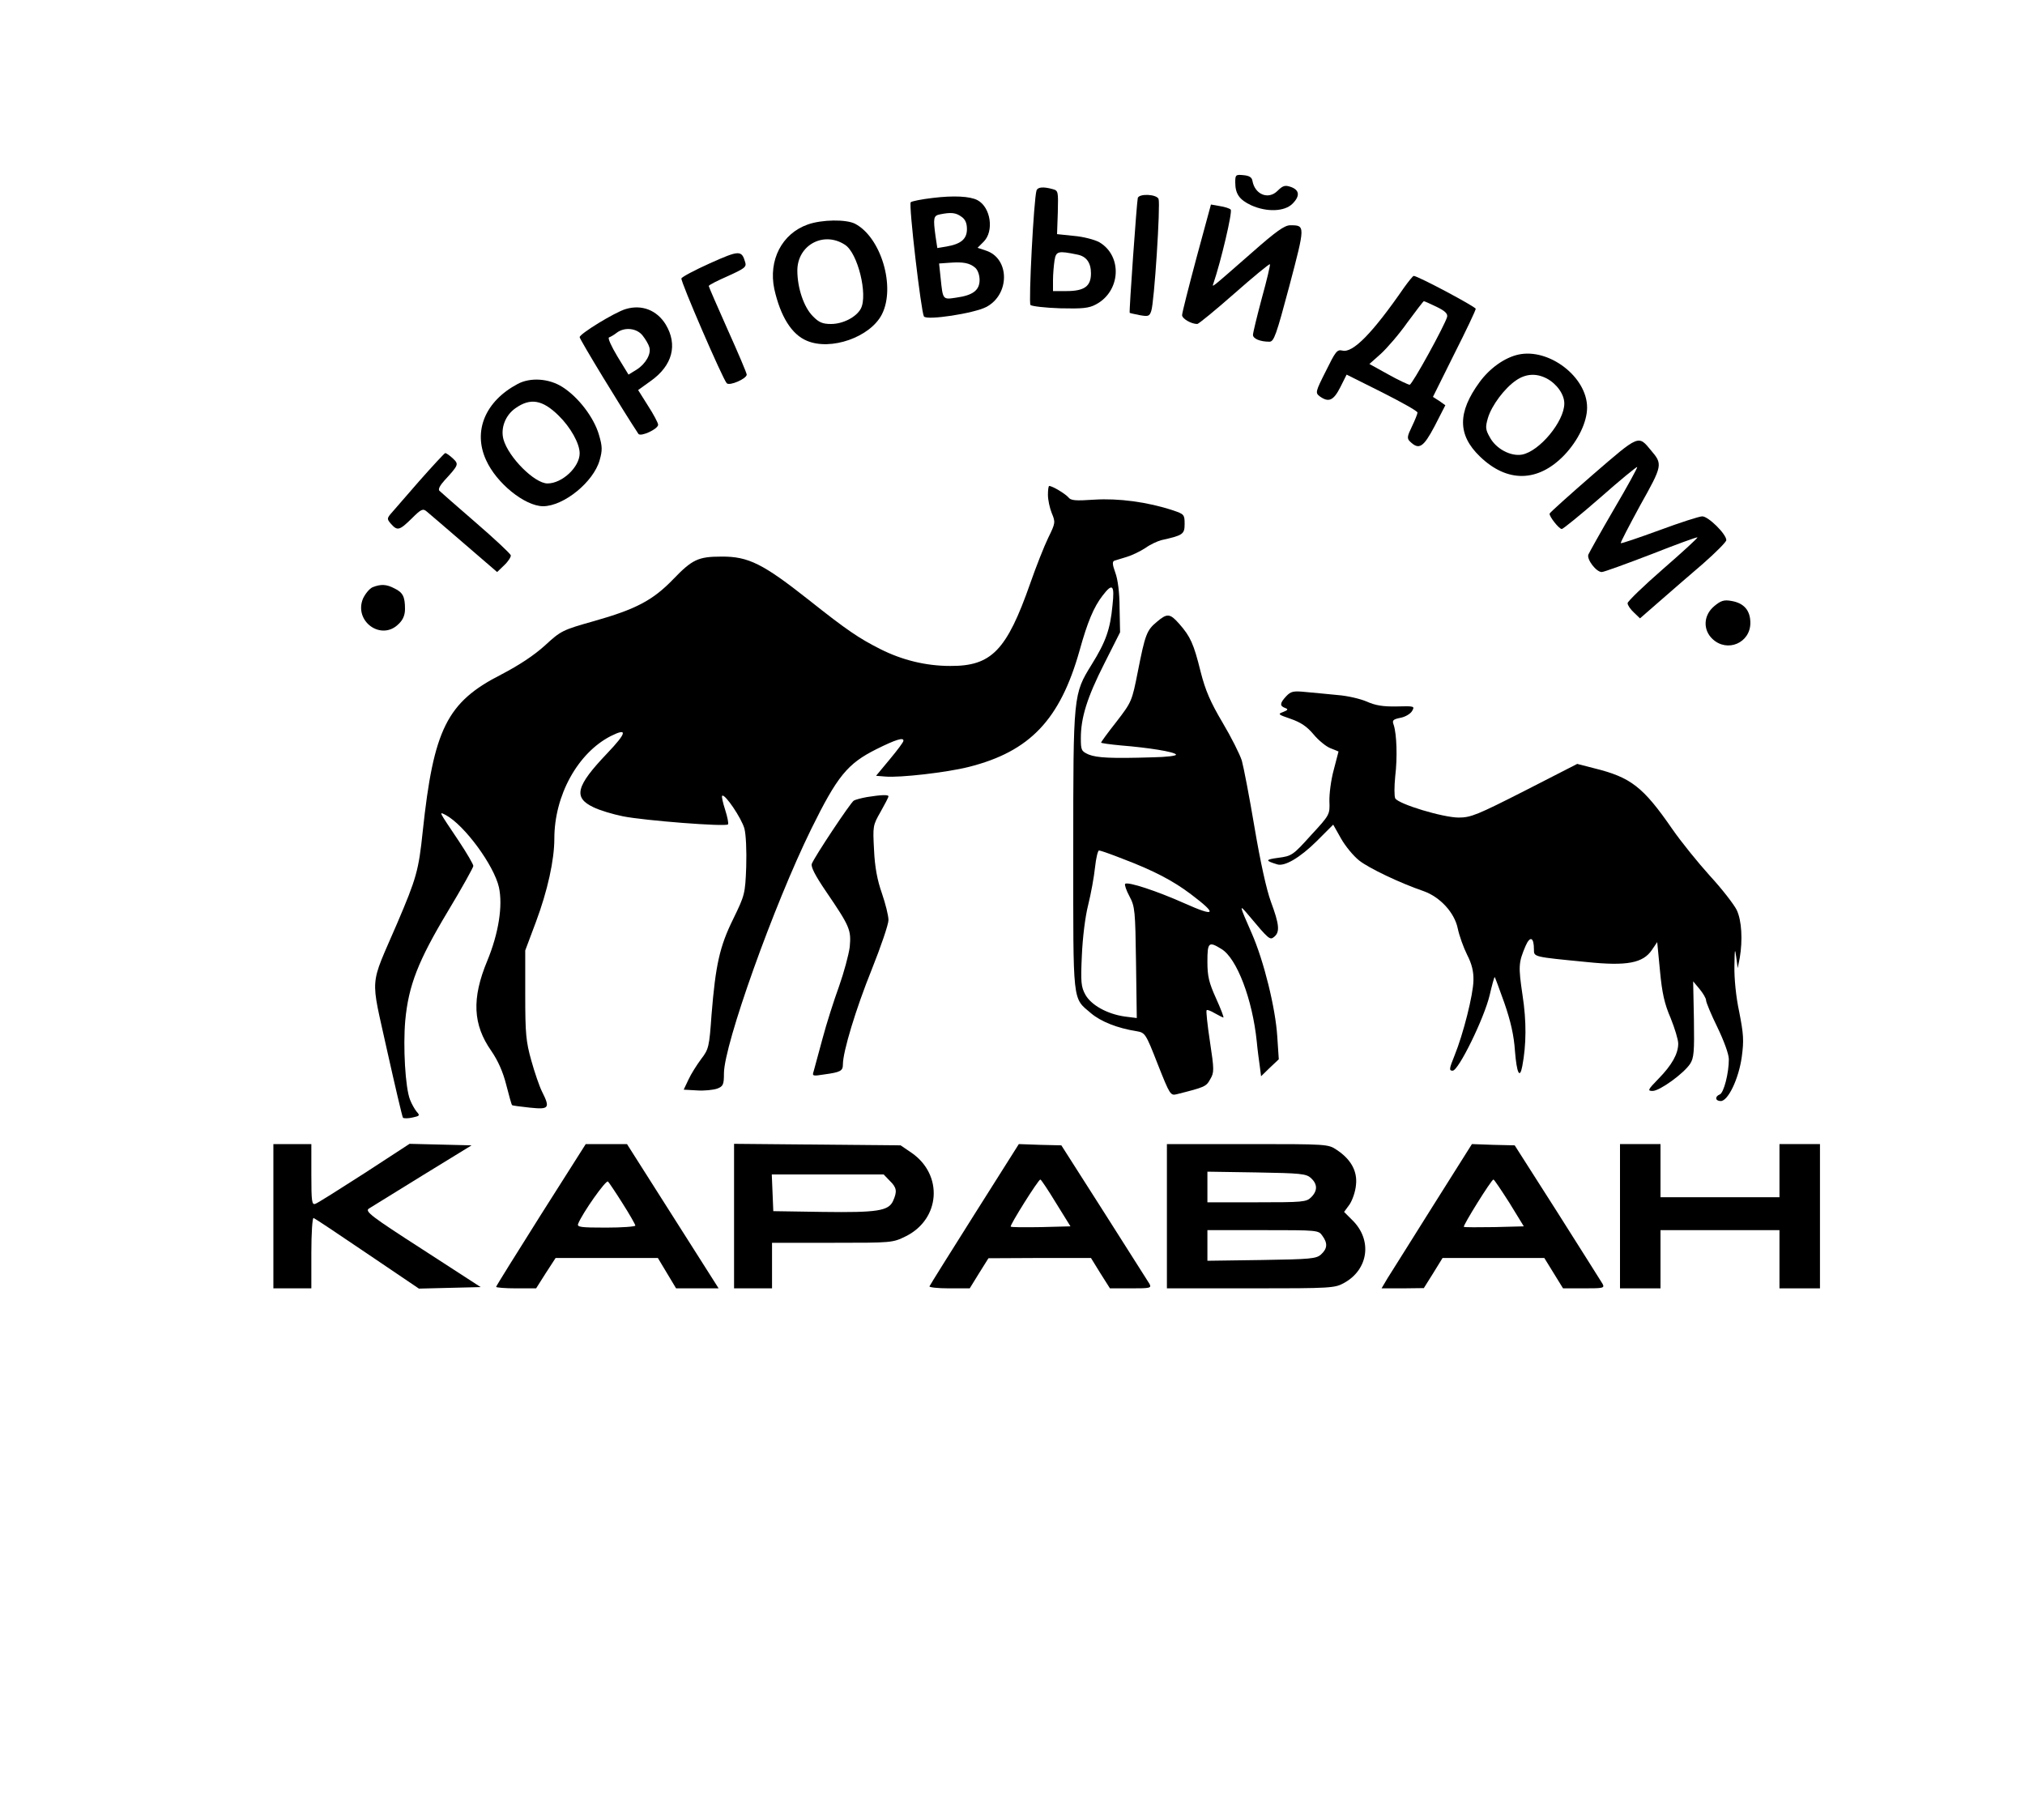 <svg width="800" height="719" viewBox="0 0 800 719" fill="none" xmlns="http://www.w3.org/2000/svg">
<path d="M488 72C488 76.6 489.6 78.9 494.3 81.1C500.5 83.9 507.5 83.6 510.6 80.5C513.7 77.4 513.4 75 509.8 73.8C507.7 73.1 506.8 73.3 504.7 75.4C501.1 79 495.8 76.9 494.8 71.5C494.6 70.1 493.6 69.4 491.2 69.2C488.2 68.9 488 69.1 488 72Z" fill="black"/>
<path d="M409.5 75.2C408.4 78.6 406.3 119.6 407.1 120.5C407.7 121 412.9 121.6 418.8 121.8C427.5 122 430.1 121.8 432.9 120.3C442.8 115.1 443.5 101.1 434.3 95.7C432.5 94.7 428 93.5 424.3 93.2L417.6 92.5L417.9 83.9C418.1 75.6 418.1 75.3 415.8 74.7C412.2 73.7 410 73.9 409.5 75.2ZM425.7 100.6C429.2 101.3 431 103.8 431 108C431 113.1 428.4 115 421.3 115H416V110.7C416 108.4 416.3 104.9 416.6 102.9C417.2 99.2 418 99 425.7 100.6Z" fill="black"/>
<path d="M368.5 78.2C364.1 78.7 360.2 79.5 359.8 79.9C358.9 80.7 363.9 123.2 365 125C366 126.7 384.8 123.8 389.6 121.3C399 116.4 399 102.1 389.5 99L386.2 97.9L388.6 95.5C392.8 91.3 391.4 81.9 386.2 79.1C383.2 77.5 376.7 77.2 368.5 78.2ZM379.8 85.6C381.3 86.6 382 88.1 382 90.5C382 94.4 379.7 96.4 373.9 97.4L370.3 98L369.6 93.4C368.6 86.1 368.8 85.2 371.3 84.7C375.7 83.8 377.6 84 379.8 85.6ZM385.3 105.8C386.3 106.7 387 108.7 387 110.6C387 114.7 384.3 116.7 377.7 117.6C372.4 118.4 372.5 118.5 371.6 109.8L371 104.1L375.2 103.8C380.6 103.4 383.1 103.9 385.3 105.8Z" fill="black"/>
<path d="M449.5 78.2C449.1 79.6 446 123.3 446.3 123.6C446.4 123.7 448.2 124.1 450.2 124.5C453.6 125.1 454.1 125 454.8 122.9C456 119.8 458.5 80.7 457.7 78.6C456.9 76.7 450.1 76.4 449.5 78.2Z" fill="black"/>
<path d="M472.7 101.8C469.6 113.4 467 123.6 467 124.5C467 125.9 470.6 128 473 128C473.5 128 480.1 122.6 487.6 116C495.1 109.4 501.5 104.1 501.7 104.4C501.9 104.6 500.5 110.6 498.5 117.8C496.6 124.9 495 131.5 495 132.3C495 133.8 497.8 135 501.5 135C503.3 135 504.2 132.4 509.4 112.9C515.7 89 515.7 89 509.7 89C507.5 89 504.1 91.4 494.7 99.7C477.9 114.4 478.8 113.7 479.4 111.9C482.3 103.4 487 83.6 486.2 82.8C485.7 82.3 483.8 81.7 481.8 81.4L478.4 80.8L472.7 101.8Z" fill="black"/>
<path d="M319.1 88.7C308.9 92.3 303.5 102.8 305.9 114.2C308.3 124.9 312.7 132.1 318.7 134.6C328.2 138.7 343.8 133.2 348.4 124.2C353.9 113.4 348.1 93.8 337.8 88.4C334.3 86.6 324.7 86.7 319.1 88.7ZM333.8 96.7C338.9 99.9 342.9 116.5 340.1 121.9C338.3 125.3 333 128 328.3 128C325 128 323.5 127.4 321.1 124.9C317.6 121.4 315 113.8 315 106.9C315 96.8 325.4 91.2 333.8 96.7Z" fill="black"/>
<path d="M280.5 104C274.5 106.7 269.4 109.4 269.2 110C268.8 111.1 285.5 149.7 287.1 151.4C288.2 152.6 295 149.6 295 148C295 147.4 291.6 139.4 287.5 130.3C283.4 121.1 280 113.3 280 113C280 112.6 283.4 110.9 287.5 109.1C294.1 106.1 295 105.5 294.4 103.6C293 98.8 292.1 98.8 280.5 104Z" fill="black"/>
<path d="M554.7 113.6C542.2 131.7 534.4 139.6 530.3 138.5C528.2 138 527.6 138.9 523.8 146.6C519.6 154.9 519.6 155.2 521.4 156.6C524.9 159.1 526.8 158.3 529.5 153L532 148L546 155C553.7 158.9 560 162.4 560 163C560 163.5 559 166 557.8 168.5C555.9 172.4 555.8 173.2 557 174.4C560.6 177.9 562.3 176.8 566.8 168.3L571 160.1L568.6 158.4L566.1 156.8L574.5 139.9C579.2 130.6 583 122.6 583 122C583 121.2 560.1 109 558.5 109C558.2 109 556.5 111.1 554.7 113.6ZM567.5 121.2C570.8 122.8 572 123.9 571.7 125.2C570.8 128.5 557.9 152 556.9 152C556.4 152 552.5 150.2 548.4 147.9L541 143.8L545.5 139.8C547.9 137.6 552.7 132.1 556 127.4C559.4 122.8 562.3 119 562.5 119C562.8 119 565 120 567.5 121.2Z" fill="black"/>
<path d="M247.2 122.1C242.8 123.4 229 131.9 229 133.2C229 134.1 245.8 161.7 252.2 171.4C253.1 172.7 260 169.5 260 167.8C260 167.1 258.2 163.7 256 160.3L252.1 154.1L257.1 150.5C265.7 144.4 267.8 136.2 263 128.2C259.5 122.5 253.5 120.2 247.2 122.1ZM253.9 132.6C255 134 256.2 136 256.5 137.1C257.4 139.7 255.1 143.8 251.4 146.1L248.3 148L243.9 140.8C241.5 136.8 240 133.5 240.6 133.3C241.2 133.1 242.6 132.3 243.6 131.5C246.7 129.1 251.6 129.6 253.9 132.6Z" fill="black"/>
<path d="M599.8 140.1C594.4 141.3 588.5 145.5 584.5 151C575.8 162.9 575.8 171.8 584.6 180.3C595.4 190.8 607.6 190.6 618 179.8C623.5 174 627 166.7 627 161C627 148.9 611.9 137.4 599.8 140.1ZM611 149.5C615 151.6 618 155.8 618 159.4C618 166.5 608.2 178.3 601.3 179.6C596.8 180.4 591 177.3 588.6 172.8C586.8 169.7 586.8 168.7 587.8 165.2C589.3 160.1 594.5 153.3 598.9 150.3C602.8 147.6 606.9 147.4 611 149.5Z" fill="black"/>
<path d="M204.5 151.7C191.7 158.5 186.8 170.3 192 181.7C196.1 190.9 207.3 199.9 214.5 200C222.7 200 234.5 190.4 236.9 181.8C238 177.9 238 176.4 236.6 171.7C234.6 164.9 228.5 156.9 222.2 152.9C216.9 149.5 209.5 149 204.5 151.7ZM220.7 164.2C225.4 168.8 229 175.2 229 179.1C229 184.5 222.1 191 216.3 191C211.2 191 200.9 180.7 198.9 173.6C197.7 169.2 199.6 164.1 203.6 161.3C209.5 157.1 214.3 157.9 220.7 164.2Z" fill="black"/>
<path d="M629.3 187.5C620.1 195.5 612.4 202.4 612.2 202.9C611.9 203.9 615.9 209 617 209C617.5 209 624.4 203.4 632.2 196.6C640 189.7 646.6 184.3 646.8 184.5C647 184.7 642.9 192.2 637.6 201.2C632.4 210.1 627.9 218.2 627.5 219.1C626.8 221 630.6 226 632.8 226C633.6 226 642.4 222.8 652.3 219C662.2 215.1 670.4 212.1 670.6 212.3C670.8 212.5 664.7 218.1 657 224.8C649.3 231.5 643 237.6 643 238.3C643 239.1 644.1 240.7 645.5 242L647.9 244.3L655.7 237.5C660 233.7 667.7 227.1 672.8 222.7C677.8 218.3 682 214.1 682 213.4C682 211 674.9 204 672.5 204C671.3 204 663.6 206.5 655.5 209.5C647.3 212.5 640.5 214.8 640.3 214.6C640.1 214.4 643.6 207.7 648 199.6C656.8 183.9 656.9 183.4 652.3 178C647.2 171.8 647.7 171.6 629.3 187.5Z" fill="black"/>
<path d="M165.5 190.2C160.1 196.4 155 202.3 154.2 203.2C152.9 204.8 152.9 205.2 154.5 207C157 209.8 157.8 209.6 162.7 204.8C166.4 201.1 167.1 200.8 168.6 202.1C169.6 202.9 176.2 208.6 183.4 214.8L196.4 226L199.2 223.3C200.8 221.8 201.9 220 201.8 219.4C201.6 218.7 195.4 212.9 188 206.5C180.6 200.1 174.1 194.4 173.6 193.9C173 193.3 173.8 191.8 175.6 189.8C181.3 183.6 181.3 183.4 178.9 181.1C177.6 179.9 176.3 179 175.9 179C175.6 179 170.9 184.1 165.5 190.2Z" fill="black"/>
<path d="M414 195.5C414 197.5 414.7 200.7 415.5 202.7C417 206.3 417 206.6 414.1 212.5C412.5 215.8 409.3 223.9 407 230.5C397.7 257 391.7 263.2 375.4 263.1C365.8 263.1 356.4 260.8 347.7 256.4C339.4 252.2 334.6 249 319.5 237C301.5 222.8 295.7 219.8 285 219.9C275.9 219.9 273.5 221 266 228.8C257.9 237.2 251.2 240.7 234.6 245.4C222.2 248.9 221.6 249.2 215.3 255C211 258.9 205.1 262.8 198 266.5C176.6 277.4 171.3 288 167 328.5C165.4 343.9 164.5 347 156.9 364.8C145.8 390.6 146.3 384.8 152.9 414.9C156.1 429.2 158.9 441.2 159.2 441.6C159.6 441.9 161.3 441.9 163 441.5C165.8 440.9 166 440.7 164.6 439.2C163.8 438.2 162.6 436.1 162 434.5C160.1 429.8 159.2 413.4 160.1 403.2C161.4 389.3 165.2 379.6 176.9 360.1C182.5 350.8 187 342.7 187 342.1C187 341.5 184.4 337 181.2 332.2C173.1 320.1 173.3 320.6 176.1 322C183.5 326 195.1 341.8 197.1 350.5C198.7 357.8 197 368.7 192.5 379.6C186.3 394.5 186.8 404.8 194.1 415.2C196.7 419 198.7 423.4 200 428.6C201.1 432.9 202.1 436.5 202.3 436.6C202.4 436.8 205.6 437.2 209.3 437.6C217 438.4 217.4 437.8 214.1 431.2C213.1 429.2 211.2 423.7 209.9 419C207.8 411.5 207.5 408.5 207.5 393V375.5L211.7 364.3C216.3 352 219 339.8 219 331.3C219 314.3 228.2 297.5 241.3 290.8C248.1 287.4 247.6 289.5 239.9 297.6C227.5 310.6 226.4 315.1 234.4 318.9C236.8 320.1 242.1 321.7 246.1 322.5C254.6 324.2 286.7 326.7 287.6 325.7C287.9 325.4 287.4 322.8 286.5 320C285.6 317.2 285 314.6 285.3 314.4C286.3 313.4 293 323.3 294.1 327.4C294.7 329.7 295 336.1 294.8 342.5C294.4 353.2 294.2 353.7 289.7 363C284.3 373.9 282.7 381.2 281.1 400.9C280.2 413.6 280 414.5 277 418.4C275.3 420.7 273 424.3 272 426.5L270.1 430.5L275.4 430.8C278.3 431 281.8 430.6 283.3 430.1C285.7 429.2 286 428.5 286 424.1C286 412.8 305.7 357.6 320.5 327.5C330.8 306.6 334.8 301.7 346.2 296C354 292.1 357.1 291.2 356.9 292.7C356.9 293.2 354.5 296.4 351.5 300L346.1 306.5L349.8 306.8C355.5 307.3 374 305.2 382.7 303C406.9 296.9 418.8 284.3 426.5 257C429.6 245.8 432.1 239.8 435.6 235.3C439.5 230.2 440.4 231 439.5 239.2C438.6 248.6 436.9 253.5 431.3 262.5C424 274.3 424 274.3 424 336.3C424 397.3 423.6 394 431 400.3C434.9 403.6 441.4 406.2 449 407.4C452.4 408 452.6 408.2 457.4 420.5C462.2 432.6 462.4 432.9 464.9 432.3C476 429.5 476.5 429.3 478.1 426.4C479.7 423.7 479.7 422.7 478 411.5C477 404.9 476.4 399.3 476.7 399.1C476.9 398.8 478.4 399.4 479.9 400.3C481.5 401.2 483.1 402 483.3 402C483.6 402 482.3 398.6 480.4 394.4C477.6 388.2 477 385.7 477 379.9C477 372.3 477.5 371.8 482.5 374.9C488.6 378.5 494.8 394.8 496.5 411.5C496.8 414.8 497.4 419.2 497.7 421.3L498.2 425.2L501.7 421.8L505.2 418.5L504.6 409.5C503.9 398.3 499.3 379.6 494.5 368.7C489.5 357.3 489.4 357 493.2 361.5C501.4 371.3 501.7 371.5 503.4 370.1C505.7 368.2 505.4 365.2 502.1 356.3C500.3 351.4 497.9 340.4 495.6 326.8C493.6 314.9 491.3 303 490.6 300.5C489.8 298 486.4 291.2 483 285.5C478.2 277.4 476.2 272.8 474.3 265.3C471.6 254.4 470.3 251.5 465.9 246.5C462.2 242.3 461.1 242.2 457 245.7C453 249 452.4 250.7 449.5 265.4C447.2 277 447.1 277.3 441.1 285.1C437.7 289.4 435 293.1 435 293.4C435 293.6 438.5 294.1 442.8 294.5C453.9 295.4 463.9 297 464.6 298.1C464.9 298.6 460.9 299.1 455.3 299.2C438.8 299.7 433.4 299.4 430.1 298.1C427.2 296.8 427 296.4 427 291.6C427 283.5 429.5 275.5 436.3 262.1L442.5 249.8L442.3 240.1C442.3 234.2 441.6 228.8 440.6 226.2C439.4 222.9 439.4 221.8 440.3 221.5C441 221.3 443.2 220.6 445.2 220C447.2 219.4 450.5 217.8 452.5 216.5C454.4 215.1 457.3 213.8 458.8 213.4C467.3 211.5 468 211.1 468 207C468 203.3 467.8 203.1 463.3 201.6C453.3 198.3 441.8 196.8 432.4 197.4C424.8 197.9 423 197.8 422 196.4C420.7 195 415.8 192 414.5 192C414.2 192 414 193.6 414 195.5ZM443.8 339.4C455.9 344 463.5 348 470.5 353.3C481.1 361.3 480.3 362.4 468 356.9C457 352 445.5 348.2 444.5 349.2C444.2 349.5 444.9 351.7 446.2 354.1C448.4 358.2 448.5 359.8 448.8 380.4L449.1 402.2L444.3 401.6C437.4 400.6 431.1 397.1 428.8 393C427.1 389.9 426.9 388.1 427.4 377.5C427.7 370.5 428.7 362.2 429.9 357.5C431 353.1 432.2 346.5 432.6 342.7C433 339 433.7 336 434.2 336C434.7 336 439 337.5 443.8 339.4Z" fill="black"/>
<path d="M147.2 232C145.9 232.6 144.3 234.6 143.4 236.5C139.7 245.5 150.7 253.4 157.5 246.5C159.2 244.9 160 243 160 240.6C160 235.8 159.2 234.1 155.9 232.5C152.7 230.8 150.5 230.7 147.2 232Z" fill="black"/>
<path d="M677.2 239.5C672.9 243.1 672.7 248.9 676.6 252.5C682.4 257.9 691.5 254 691.5 246.1C691.5 241.1 688.9 238.2 683.9 237.4C681.1 236.9 679.8 237.3 677.2 239.5Z" fill="black"/>
<path d="M508.1 275.1C505.6 277.8 505.5 278.9 507.7 279.7C509 280.2 508.9 280.5 506.9 281.3C504.7 282.1 504.9 282.3 509.9 284C513.9 285.4 516.3 287 518.9 290.1C520.8 292.4 523.8 294.9 525.6 295.6L528.8 296.9L526.9 304.2C525.8 308.2 525.1 313.8 525.2 316.7C525.4 321.8 525.3 322 517.9 330C510.8 337.9 510.3 338.2 505 338.9C499.8 339.6 499.7 340 504.6 341.5C507.5 342.4 513.5 338.9 520.1 332.4L526.7 325.8L529.8 331.3C531.5 334.3 534.7 338.2 537 340C540.8 343 552.9 348.8 562.5 352.1C568.9 354.4 574.6 360.5 575.9 366.8C576.5 369.7 578.2 374.4 579.6 377.2C581.5 380.9 582.2 383.9 582.1 387.4C582 393 578.1 408.5 574.6 417.1C572.5 422.3 572.4 423 573.9 423C576.2 423 586.3 402.4 588.5 393.2C589.4 389.3 590.3 386 590.5 386C590.6 386 592.3 390.6 594.3 396.2C596.8 403.4 598.1 409.1 598.5 415.2C599.2 424 600.4 426.5 601.4 421.2C603 412.7 603.1 403.6 601.5 393.2C599.8 381.7 599.9 380.3 602.7 373.7C604.5 369.6 606 370.3 606 375.1C606 378.1 605.6 378 627.1 380.1C642.7 381.7 649.1 380.5 652.6 375.3L654.7 372.2L655.8 383.6C656.6 392.3 657.6 396.7 660 402.2C661.6 406.2 663 410.7 663 412.3C663 416.3 660.5 420.8 655.2 426.2C650.9 430.6 650.8 431 652.9 431C655.7 431 665.2 424.1 667.7 420.3C669.2 418 669.4 415.5 669.2 402.7L668.9 387.7L671.4 390.7C672.8 392.4 674 394.4 674 395.2C674 396 676 400.8 678.5 405.9C681.1 411.3 683 416.5 683 418.5C683 424 681 431.8 679.4 432.4C677.4 433.2 677.6 435 679.8 435C682.7 435 686.9 426.2 688.1 417.6C689 411 688.8 408.5 687.1 399.8C685.8 393.8 685.1 386.5 685.2 381.6C685.3 375 685.4 374.3 685.9 378L686.5 382.5L687.3 378.5C688.5 371.4 688.1 363.7 686.1 359.5C685 357.3 680.3 351.2 675.5 346C670.8 340.8 664.1 332.5 660.7 327.6C649.1 310.8 644.3 307.1 629.7 303.5L623.1 301.8L602.4 312.4C583.7 321.9 581.1 323 576.3 323C570.1 323 552.5 317.7 551.2 315.4C550.8 314.6 550.8 310.7 551.2 306.7C552.1 299.3 551.8 290.1 550.6 286.4C549.9 284.6 550.3 284.2 553.2 283.6C555 283.3 557.1 282.1 557.8 281C559 279 558.9 278.9 551.8 279.1C546.3 279.2 543.4 278.7 540 277.2C537.5 276.1 532.4 274.9 528.5 274.6C524.7 274.2 519 273.7 515.9 273.4C510.9 272.9 510 273.1 508.1 275.1Z" fill="black"/>
<path d="M342.5 314.9C340.3 315.3 338 315.9 337.3 316.3C336 317.1 321.7 338.6 320.7 341.3C320.3 342.5 322.1 346 326.4 352.3C335.8 366.1 336.3 367.4 335.7 374.1C335.3 377.2 333.4 384.2 331.5 389.6C329.5 395.1 326.5 404.4 324.9 410.5C323.3 416.5 321.7 422.3 321.4 423.4C320.8 425.1 321.2 425.2 325.5 424.5C332.1 423.6 333 423.1 333 420.5C333 415.5 338.1 398.6 344.4 383C348 374 351 365.2 351 363.5C351 361.7 349.8 357 348.4 352.9C346.6 347.8 345.6 342.6 345.3 335.8C344.8 326.4 344.8 326.1 347.9 320.7C349.6 317.7 351 315 351 314.6C351 313.9 348.1 314 342.5 314.9Z" fill="black"/>
<path d="M108 480.5V509H115.5H123V494.9C123 487.2 123.4 481 123.9 481.2C124.3 481.3 133.9 487.7 145.1 495.3L165.5 509.1L177.7 508.8L189.9 508.5L166.9 493.6C146.7 480.6 144.1 478.6 145.7 477.5C146.7 476.9 156.2 471 166.9 464.4L186.3 452.5L174.1 452.2L161.8 451.9L144 463.5C134.2 469.8 125.5 475.3 124.6 475.6C123.2 476.1 123 474.8 123 464.1V452H115.5H108V480.5Z" fill="black"/>
<path d="M213.7 479.9C204 495.3 196 508.1 196 508.4C196 508.7 199.6 509 203.9 509H211.8L215.6 503L219.5 497H239.7H259.9L263.5 503L267.1 509H275.5H283.9L265.8 480.5L247.7 452H239.5H231.4L213.7 479.9ZM246 475.5C248.8 479.9 251 483.8 251 484.2C251 484.6 245.8 485 239.4 485C229.4 485 227.9 484.8 228.4 483.5C230 479.4 239.4 466 240.2 466.8C240.6 467.2 243.3 471.2 246 475.5Z" fill="black"/>
<path d="M290 480.5V509H297.5H305V500V491H328.8C352.5 491 352.6 491 357.9 488.4C371.5 481.6 372.7 464.2 360.2 455.5L355.8 452.5L322.9 452.2L290 451.9V480.5ZM351.5 466.5C354.3 469.2 354.5 470.7 352.8 474.5C351 478.4 346.6 479.1 325 478.8L305.5 478.5L305.2 471.2L304.9 464H327H349.1L351.5 466.5Z" fill="black"/>
<path d="M385 479.7C375.4 494.9 367.4 507.7 367.2 508.2C367 508.6 370.5 509 374.9 509H383.1L386.8 503L390.5 497.1L410.7 497H431L434.7 503L438.5 509H446.8C454.4 509 455 508.9 454.1 507.2C453.5 506.3 445.5 493.6 436.2 479L419.3 452.5L410.9 452.3L402.5 452L385 479.7ZM417.2 475.3L422.9 484.5L411.3 484.8C404.9 484.9 399.5 484.9 399.3 484.6C398.8 484.2 410.2 466 411 466C411.3 466 414.1 470.2 417.2 475.3Z" fill="black"/>
<path d="M461 480.5V509H494.1C526.3 509 527.3 508.9 531.1 506.8C540.6 501.5 542.2 490 534.4 482.2L531 478.8L533.2 475.8C534.3 474.1 535.5 470.7 535.7 468.1C536.3 462.7 533.7 458 528.1 454.3C524.7 452 524.3 452 492.9 452H461V480.5ZM517.9 465.4C520.5 467.8 520.6 470.4 518 473C516.1 474.9 514.7 475 496.5 475H477V468.9V462.9L496.4 463.2C513.8 463.5 516 463.7 517.9 465.4ZM522.4 488.2C524.6 491.2 524.4 493.3 521.9 495.6C520 497.3 517.8 497.5 498.4 497.8L477 498.1V492.1V486H498.9C520.5 486 520.9 486 522.4 488.2Z" fill="black"/>
<path d="M566 476.6C557.5 490.2 549.4 503 548.1 505.1L545.8 509H554.1L562.5 508.9L566.2 503L569.9 497H590H610.1L613.8 503L617.5 509H625.8C633.4 509 634 508.9 633.1 507.2C632.6 506.3 624.5 493.6 615.3 479L598.4 452.5L589.9 452.3L581.5 452L566 476.6ZM596.3 475.2L602 484.5L590.4 484.8C584 484.9 578.6 484.9 578.3 484.7C577.9 484.2 589.2 466 590 466C590.3 466 593.1 470.2 596.3 475.2Z" fill="black"/>
<path d="M640 480.5V509H648H656V497.5V486H679.5H703V497.5V509H711H719V480.5V452H711H703V462.5V473H679.5H656V462.5V452H648H640V480.5Z" fill="black"/>
</svg>
